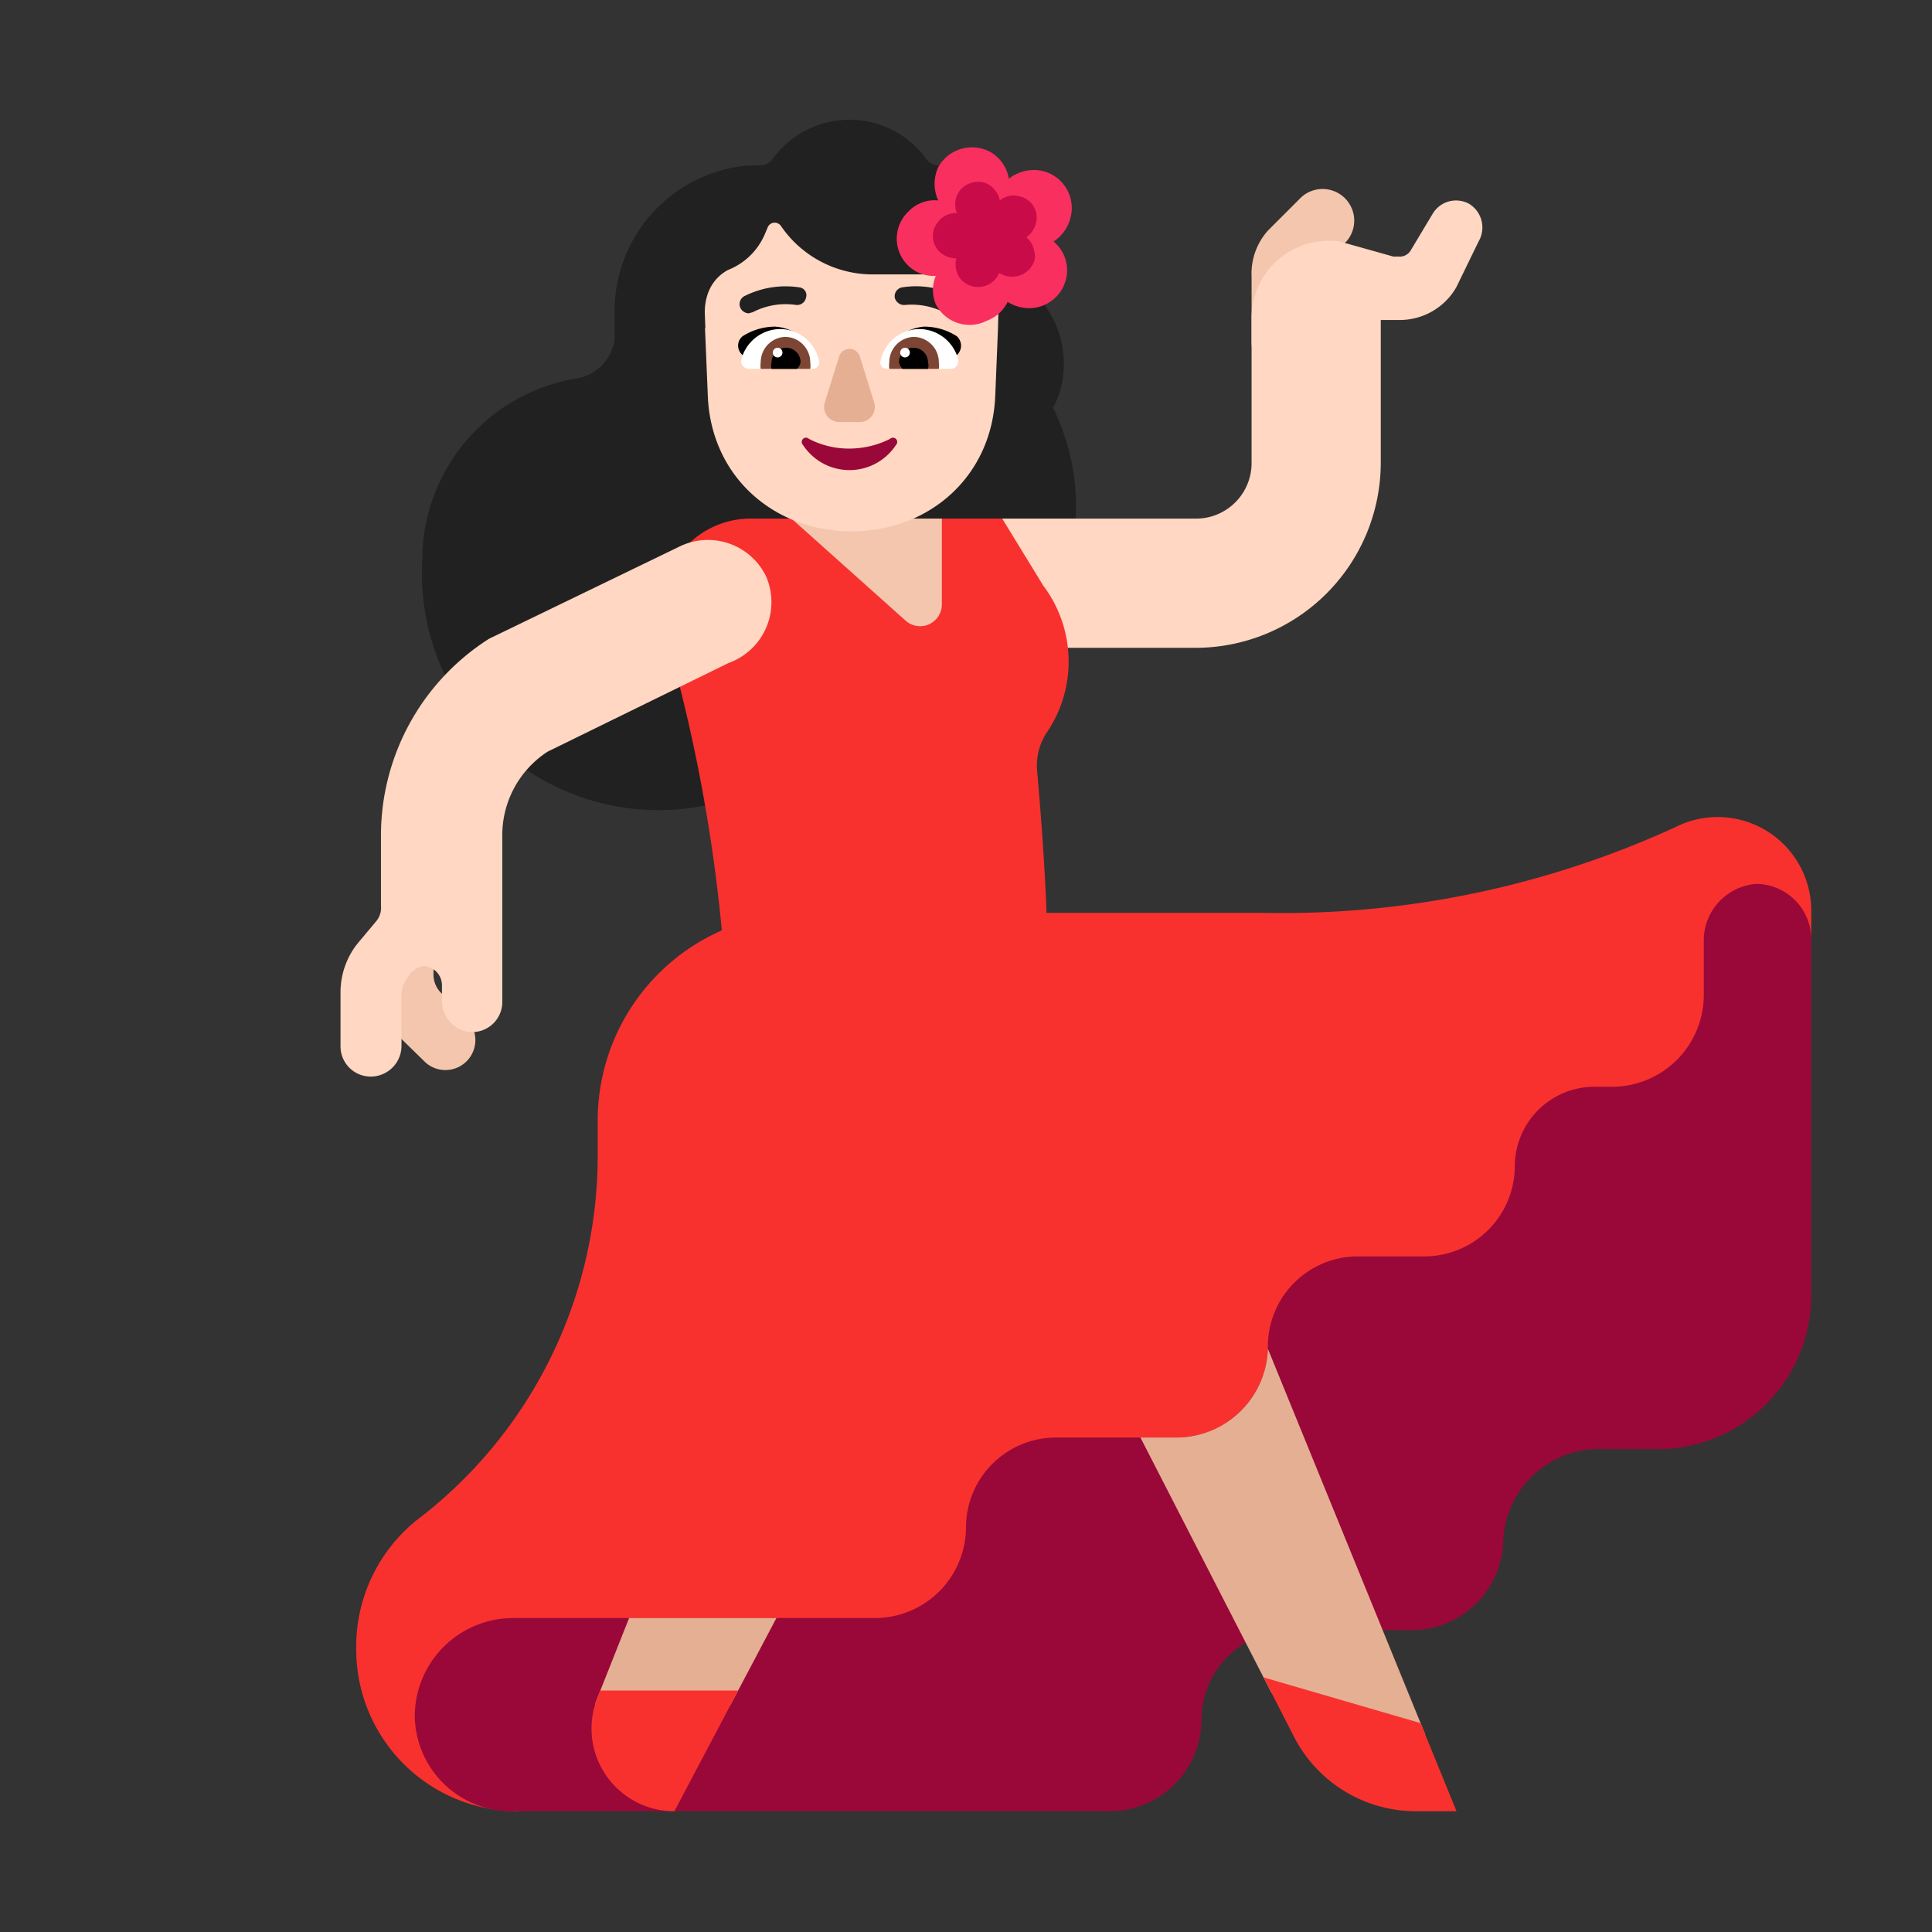 <svg xmlns="http://www.w3.org/2000/svg" width="1em" height="1em" viewBox="0 0 32 32"><rect x="0" y="0" width="32" height="32" fill="#333333" stroke="none"/><g fill="none"><path fill="#212121" d="M17.45 6.74a1.54 1.54 0 0 0 .17-.74a1.61 1.61 0 0 0-.26-.86a1.56 1.56 0 0 1-.25-.84a1.56 1.56 0 0 0-1.56-1.56a.26.26 0 0 1-.21-.11a1.57 1.57 0 0 0-2.54 0a.26.26 0 0 1-.21.11h-.19a2.42 2.42 0 0 0-2.22 2.42v.46a.76.76 0 0 1-.64.65A3.05 3.05 0 0 0 7 9.08a.45.45 0 0 0 0 .11a3.92 3.92 0 0 0 6.84 2.91h.27a3.71 3.71 0 0 0 3.32-5.37z"/><path fill="#F4C6AD" d="M21.23 6.17a.5.5 0 0 1-.5-.5V4.58a1.07 1.07 0 0 1 .27-.76l.55-.55a.524.524 0 0 1 .75.73l-.55.55v1.12a.5.5 0 0 1-.52.5"/><path fill="#FFD7C2" d="M24.34 3.38a.45.45 0 0 0-.61.16l-.36.6a.21.21 0 0 1-.19.11h-.1L22.19 4a1.28 1.28 0 0 0-1.46 1.3v2.37a.92.92 0 0 1-.92.92H16.6v2.14h3.21a3.07 3.07 0 0 0 3.06-3.06V5.3h.31a1.08 1.08 0 0 0 .94-.54l.37-.76a.46.46 0 0 0-.15-.62"/><path fill="#F8312F" d="m16.6 8.59l.68 1.11a2.09 2.09 0 0 1 .08 2.4a1 1 0 0 0-.18.69c.071.817.128 1.613.154 2.33h3.576a15.62 15.62 0 0 0 6.84-1.42A1.55 1.55 0 0 1 30 15.07v.414l-2.25 4.962c0 3.478-17.49 7.518-19.17 9.554a2.68 2.68 0 0 1-2.68-2.69a2.69 2.69 0 0 1 1-2.13a7.581 7.581 0 0 0 3-6v-.62a3.44 3.44 0 0 1 2.056-3.15c-.16-1.689-.48-3.36-.956-4.99a1.479 1.479 0 0 1 1.38-1.83z"/><path fill="#990838" d="M29.09 14.64a.94.94 0 0 0-.87.94v.9A1.52 1.52 0 0 1 26.71 18h-.29a1.32 1.32 0 0 0-1.33 1.3a1.5 1.5 0 0 1-1.5 1.51H22.5A1.49 1.49 0 0 0 21 22.3a1.52 1.52 0 0 1-1.51 1.51h-2A1.49 1.49 0 0 0 16 25.29a1.51 1.51 0 0 1-1.5 1.51h-6a1.63 1.63 0 0 0-1.63 1.63A1.6 1.6 0 0 0 8.51 30h9.88a1.52 1.52 0 0 0 1.51-1.51A1.49 1.49 0 0 1 21.39 27h2a1.52 1.52 0 0 0 1.51-1.51A1.59 1.59 0 0 1 26.51 24h1.09a2.55 2.55 0 0 0 2.4-2.59v-5.86a.92.92 0 0 0-.91-.91"/><path fill="#E5AF93" d="M20.541 23.38A1.52 1.52 0 0 0 21 22.34l2.607 6.39l-2.548-.692l-2.17-4.228h.6a1.52 1.52 0 0 0 1.052-.43M9.9 28.11l.52-1.31h2.44l-.76 1.438H9.855a1.37 1.37 0 0 1 .045-.128"/><path fill="#F8312F" d="m20.929 27.783l2.6.757l.596 1.46h-.68a2.27 2.27 0 0 1-2-1.21zM12.226 28H9.944l-.044.11A1.37 1.37 0 0 0 11.17 30z"/><path fill="#F4C6AD" d="M13.11 8.59L15 10.28a.36.36 0 0 0 .6-.26V8.59z"/><path fill="#FFD7C2" d="M11.677 5.435h.006l-.005-.127l-.005-.147c.01-.454.274-.63.386-.69a.33.33 0 0 0 .025-.01a1.102 1.102 0 0 0 .592-.602l.039-.092a.125.125 0 0 1 .22-.024a1.84 1.84 0 0 0 1.521.802h1.536c.088 0 .538.044.543.685l-.005.205l-.046 1.132c-.059 1.336-1.104 2.234-2.38 2.234c-1.276 0-2.322-.898-2.38-2.234z"/><path fill="#000" d="M13.2 5.527a.77.77 0 0 1 .26.273l-.401.125c-.182.057-.359.113-.54.165l-.22-.21a.2.2 0 0 1 0-.31a1 1 0 0 1 .54-.16a.77.77 0 0 1 .36.117m1.752.002a.79.79 0 0 0-.262.271c.31.1.63.2.93.29l.23-.21a.208.208 0 0 0 .05-.24a.208.208 0 0 0-.05-.07a1 1 0 0 0-.54-.16a.79.79 0 0 0-.358.119"/><path fill="#fff" d="M12.516 5.592a.67.67 0 0 1 .404-.142a.66.66 0 0 1 .65.55a.11.11 0 0 1-.11.11h-1.05a.13.13 0 0 1-.13-.16a.67.67 0 0 1 .236-.358m3.118 0a.67.67 0 0 0-.404-.142a.66.66 0 0 0-.65.55a.11.11 0 0 0 .11.11h1.05a.13.13 0 0 0 .13-.16a.67.67 0 0 0-.236-.358"/><path fill="#7D4533" d="M12.716 5.71A.42.42 0 0 1 13 5.58a.42.42 0 0 1 .42.42a.369.369 0 0 1 0 .11h-.82a.369.369 0 0 1 0-.11a.42.42 0 0 1 .116-.29m2.71-.007a.42.42 0 0 0-.296-.123a.42.42 0 0 0-.4.42a.375.375 0 0 0 0 .11h.82a.369.369 0 0 0 0-.11a.42.42 0 0 0-.123-.297"/><path fill="#000" d="M13.19 5.83a.24.24 0 0 1 .07.17a.2.2 0 0 1-.06.11h-.42a.2.2 0 0 1 0-.11a.24.24 0 0 1 .41-.17m1.718.078A.24.24 0 0 0 14.89 6a.2.2 0 0 0 .06.11h.42a.2.2 0 0 0 0-.11a.24.24 0 0 0-.332-.222a.24.24 0 0 0-.13.13"/><path fill="#fff" d="M12.96 5.84a.08.08 0 1 1-.16 0a.08.08 0 0 1 .16 0m2.11 0a.08.08 0 1 1-.16 0a.08.08 0 0 1 .16 0"/><path fill="#990838" d="M14.07 7.43a1.44 1.44 0 0 1-.67-.16a.07.07 0 1 0-.1.1a.92.92 0 0 0 1.54 0a.07.07 0 0 0-.05-.12a.07.07 0 0 0-.05.02a1.5 1.5 0 0 1-.67.16"/><path fill="#E5AF93" d="m13.9 5.9l-.24.77a.25.25 0 0 0 .23.32h.36a.25.25 0 0 0 .23-.32l-.24-.77a.18.18 0 0 0-.34 0"/><path fill="#212121" d="M15.67 5.19h.07a.16.16 0 0 0 .17-.08a.14.14 0 0 0-.06-.2a1.45 1.45 0 0 0-.91-.15a.15.15 0 0 0-.12.17a.16.16 0 0 0 .18.12a1.2 1.2 0 0 1 .67.14m-3.345-.023a.16.16 0 0 0 .075.023l.07-.02a1.18 1.18 0 0 1 .71-.12a.15.15 0 0 0 .17-.12a.13.13 0 0 0-.11-.17a1.51 1.51 0 0 0-.92.15a.15.15 0 0 0 .005.257"/><path fill="#F4C6AD" d="m6.67 15.38l.51-.23v1a.43.43 0 0 0 .13.3l.44.45a.496.496 0 0 1-.7.7l-.45-.44a1.42 1.42 0 0 1-.42-1v-.6c.172-.033.337-.094.49-.18"/><path fill="#FFD7C2" d="M12.69 9.55a1.07 1.07 0 0 0-1.43-.5L8.1 10.58a3.86 3.86 0 0 0-1.79 3.27V15a.35.35 0 0 1-.08.26l-.31.37a1.3 1.3 0 0 0-.28.8v.9a.5.5 0 0 0 .54.5a.51.51 0 0 0 .47-.51v-.84a.44.44 0 0 1 .09-.27A.42.42 0 0 1 7 16a.32.32 0 0 1 .32.33v.24a.52.52 0 0 0 .43.52a.5.5 0 0 0 .57-.5v-2.71a1.65 1.65 0 0 1 .75-1.43l3-1.47a1.07 1.07 0 0 0 .62-1.43"/><path fill="#F92F60" d="M17.26 2.83a.67.67 0 0 0-.55.13a.631.631 0 0 0-.32-.45a.64.64 0 0 0-.85.26a.66.66 0 0 0 0 .55a.6.6 0 0 0-.5.19a.619.619 0 0 0 .212 1.022a.62.62 0 0 0 .248.038a.599.599 0 0 0 0 .47a.629.629 0 0 0 .85.27a.62.62 0 0 0 .34-.31a.66.66 0 0 0 .43.1a.63.63 0 0 0 .55-.7a.62.62 0 0 0-.22-.4a.66.66 0 0 0 .28-.39a.631.631 0 0 0-.47-.78"/><path fill="#CA0B4A" d="M16.88 3.25a.36.36 0 0 0-.32.07a.39.39 0 0 0-.27-.3a.4.4 0 0 0-.38.12a.38.38 0 0 0-.06.39a.37.37 0 0 0-.33.17a.36.36 0 0 0 .141.538a.4.4 0 0 0 .179.042a.389.389 0 0 0 .07.34a.38.38 0 0 0 .64-.1a.39.39 0 0 0 .582-.199a.3.3 0 0 0-.002-.161a.38.38 0 0 0-.13-.23a.4.4 0 0 0 .16-.24a.36.36 0 0 0-.28-.44"/></g></svg>